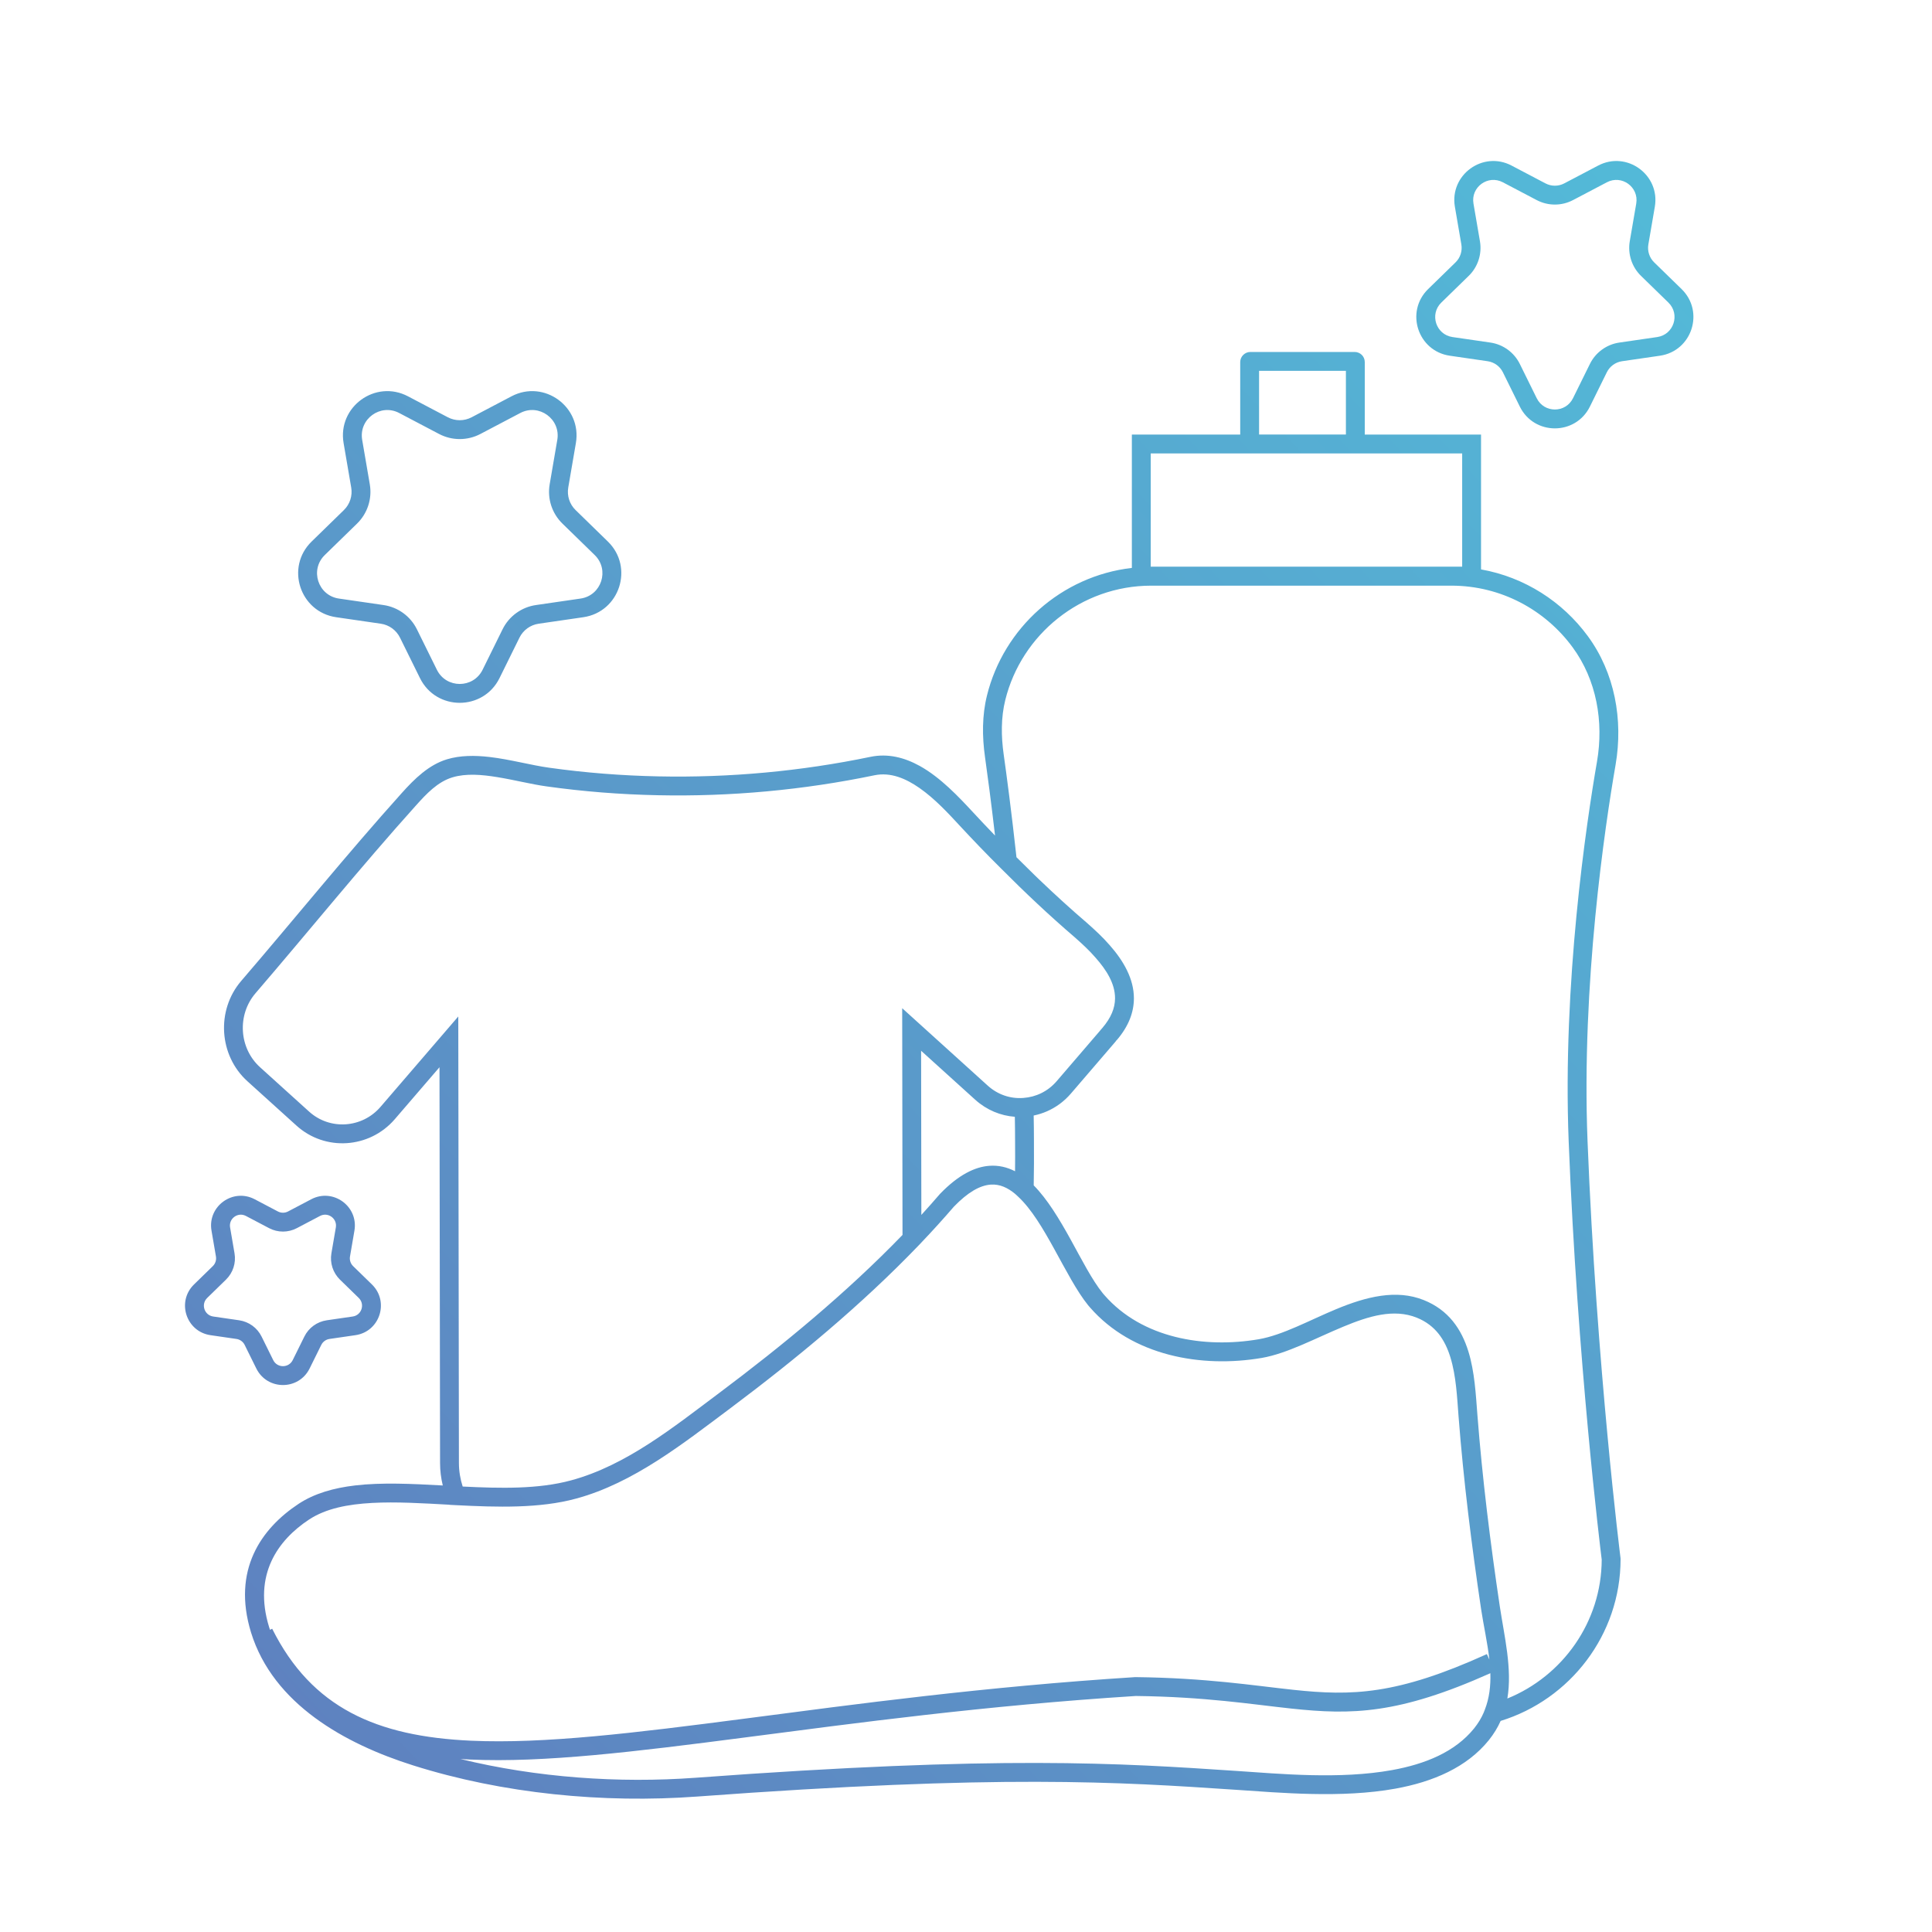 <?xml version="1.0" encoding="UTF-8" standalone="no"?>
<!DOCTYPE svg PUBLIC "-//W3C//DTD SVG 1.1//EN" "http://www.w3.org/Graphics/SVG/1.1/DTD/svg11.dtd">
<svg width="100%" height="100%" viewBox="0 0 1067 1067" version="1.1" xmlns="http://www.w3.org/2000/svg" xmlns:xlink="http://www.w3.org/1999/xlink" xml:space="preserve" xmlns:serif="http://www.serif.com/" style="fill-rule:evenodd;clip-rule:evenodd;stroke-linejoin:round;stroke-miterlimit:2;">
    <g id="Page-1" serif:id="Page 1" transform="matrix(8.333,0,0,8.333,0,0)">
        <rect x="0" y="0" width="128" height="128" style="fill:none;"/>
        <g transform="matrix(0.12,0,0,0.12,0,0)">
            <g id="Warstwa-1" serif:id="Warstwa 1">
                <path d="M684.969,240L684.969,199.973C684.969,196.871 687.575,194.39 690.553,194.39C690.553,194.39 748.178,194.39 748.178,194.39C751.279,194.39 753.761,196.871 753.761,199.973L753.761,240L817.975,240L817.975,314.483C842.067,318.769 863.002,332.328 876.95,351.334C891.87,371.639 896.54,397.578 892.301,422.306C886.415,456.294 873.383,543.501 876.79,630.044C881.78,755.635 895.003,860.432 895.003,860.432L895.044,861.084C895.044,902.975 867.059,938.7 828.805,950.458C827.177,954.142 824.999,957.706 822.232,961.155C810.11,976.121 791.491,984.1 770.667,987.872C740.947,993.256 706.723,990.114 682.421,988.49C617.663,984.159 552.831,979.851 384.991,992.238C333.256,996.035 277.741,990.696 228.117,975.01C190.653,963.186 150.884,941.228 138.63,901.568C128.095,867.149 144.188,844.241 164.997,830.52C173.666,824.839 184.291,821.792 196.185,820.402C210.833,818.691 227.479,819.487 244.552,820.425C243.579,816.445 243.044,812.292 243.044,808.007L242.731,589.433L218.03,618.144C204.029,634.375 179.502,635.992 163.676,621.613C163.676,621.613 136.676,597.196 136.679,597.199C120.857,582.911 119.312,557.981 133.219,541.772C162.828,507.326 191.52,471.797 221.872,438.026C228.924,430.149 236.848,422.367 246.918,419.346C254.095,417.186 262.162,417.127 270.417,418.089C281.724,419.408 293.412,422.652 303.31,424.009C323.272,426.814 343.399,428.38 363.612,428.793C402.887,429.618 442.327,425.987 480.874,417.981C490.424,416.025 499.568,418.37 507.995,423.041C519.465,429.4 529.577,440.171 537.404,448.624C541.426,452.96 545.473,457.247 549.561,461.477C547.355,442.504 545.335,427.437 544.012,418.063C542.41,406.735 542.37,395.143 545.113,384.084C554.34,346.773 586.198,318.147 625.125,313.657L625.125,240L684.969,240ZM823.128,924.112C772.398,946.812 746.61,947.21 713.147,943.636C691.199,941.291 665.846,937.15 627.303,936.691C460.675,947.262 341.014,975.492 259.622,971.794C257.824,971.712 256.044,971.615 254.288,971.502C296.446,981.773 341.651,984.974 384.227,981.849C552.889,969.402 618.04,973.744 683.116,978.097C706.714,979.673 739.95,982.851 768.81,977.622C787.039,974.32 803.526,967.7 814.122,954.618C816.385,951.798 818.16,948.875 819.453,945.841L820.07,944.268C822.589,937.835 823.332,931.05 823.128,924.112ZM560.652,659.377C556.581,655.989 552.182,653.905 547.195,654.259C541.135,654.69 534.537,658.501 526.858,666.408C521.03,673.166 515.057,679.772 508.88,686.242L508.881,686.258L507.428,687.772C475.732,720.809 439.432,750.751 403.285,777.84C377.442,797.138 349.905,819.109 318.121,827.692C298.043,833.16 274.637,832.472 251.568,831.285L248.248,831.114L248.226,831.06C233.404,830.237 218.821,829.349 205.545,830.067C192.106,830.794 180.051,833.109 170.719,839.225C153.348,850.679 139.791,869.77 148.586,898.506C148.757,899.058 148.934,899.607 149.117,900.153L150.321,899.551C172.197,943.306 208.069,959.024 260.095,961.388C341.271,965.076 460.621,936.811 626.842,926.282L627.231,926.272C666.322,926.725 692.017,930.902 714.254,933.278C746.605,936.734 771.401,936.174 821.2,913.555L822.582,916.597C821.555,907.303 819.392,897.871 818.018,888.76C812.75,853.397 808.319,817.859 805.56,782.32C804.755,771.934 804.268,760.009 801.017,749.522C798.108,740.136 792.892,731.93 782.477,727.75C769.703,722.618 755.834,726.944 741.995,732.684C726.459,739.127 710.974,747.528 696.964,749.968C663.579,755.679 625.359,748.882 601.996,722.091L601.927,722.004C601.594,721.588 601.26,721.254 600.948,720.864C594.708,713.166 588.642,701.373 582.147,689.609C576.103,678.661 569.699,667.71 562.141,660.748L560.652,659.377ZM832.514,938.093C862.904,925.771 884.498,895.975 884.626,861.393C883.799,854.749 871.225,752.361 866.382,630.456C862.939,543 876.09,454.874 882.036,420.537C885.798,398.591 881.802,375.529 868.553,357.499C853.418,336.875 829.033,323.459 801.586,323.459C801.586,323.459 635.836,323.459 635.836,323.459C597.012,323.459 564.165,350.435 555.224,386.588C552.801,396.359 552.911,406.6 554.326,416.606C555.951,428.115 558.619,448.153 561.396,473.449C564.729,476.789 568.083,480.096 571.465,483.368L571.52,483.422L572.011,483.895L572.183,484.062L572.566,484.431L572.852,484.706L573.131,484.975L573.526,485.354L573.703,485.524L574.208,486.008L574.282,486.079C582.767,494.202 591.434,502.106 600.36,509.757C604.701,513.577 609.113,517.665 612.904,522.049C620.638,530.792 626.253,540.752 626.254,551.322C626.254,551.406 626.253,551.489 626.253,551.572C626.192,558.922 623.512,566.664 616.697,574.568L616.698,574.567L616.697,574.567L616.772,574.366C616.562,574.695 616.31,575.036 616.014,575.384C611.92,580.201 591.45,603.982 591.443,603.99C589.643,606.073 587.678,607.904 585.583,609.482L585.449,609.583L585.419,609.606L585.395,609.623L585.349,609.657L585.295,609.697L585.257,609.725L585.209,609.761L585.163,609.794L585.141,609.81L585.105,609.837C580.793,612.979 575.957,615.069 570.898,616.105C570.992,620.818 571.044,625.5 571.044,630.203C571.12,638.523 571.058,646.704 570.918,654.683C578.481,662.308 585.125,673.375 591.287,684.536C597.456,695.708 603.137,706.956 609.074,714.276L609.085,714.29C609.373,714.649 609.66,714.946 609.946,715.289C630.837,739.245 665.275,744.782 695.21,739.662C708.544,737.345 723.225,729.163 738.024,723.024C754.521,716.181 771.153,711.926 786.384,718.043C800.05,723.531 807.167,734.074 810.988,746.397C814.467,757.618 815.108,770.36 815.969,781.473C818.71,816.769 823.105,852.064 828.335,887.181C830.87,903.941 835.294,921.727 832.514,938.093ZM552.685,479.465C544.906,471.768 537.295,463.822 529.764,455.705C523.738,449.197 516.312,441.135 507.865,435.24C500.303,429.962 491.92,426.351 482.978,428.183C443.678,436.346 403.451,440.049 363.396,439.207C342.772,438.786 322.233,437.186 301.879,434.327C293.631,433.196 284.126,430.752 274.632,429.203C266.002,427.795 257.38,427.075 249.916,429.322C241.656,431.8 235.415,438.517 229.626,444.982C199.318,478.703 170.677,514.174 141.122,548.558C130.859,560.519 131.982,578.922 143.661,589.469C143.661,589.469 170.663,613.887 170.672,613.895C182.17,624.342 199.976,623.125 210.138,611.345L253.107,561.4C253.107,561.4 253.461,807.993 253.461,808C253.461,812.552 254.218,816.915 255.539,821.014C276.36,822.041 297.304,822.53 315.419,817.598C345.957,809.351 372.254,787.989 397.062,769.459C432.192,743.131 467.489,714.084 498.458,682.054L498.277,556.83C498.277,556.83 545.581,599.638 545.573,599.631C551.097,604.609 558.02,606.863 564.828,606.416L565.098,606.397L565.218,606.388C572.124,605.9 578.679,602.828 583.555,597.185C583.555,597.185 602.474,575.207 607.544,569.261L607.544,569.232L608.808,567.766C613.66,562.137 615.793,556.719 615.836,551.485L615.837,551.293C615.829,543.154 611.06,535.687 605.063,528.908C601.542,524.836 597.47,521.091 593.53,517.622C579.424,505.532 565.906,492.771 552.725,479.505L552.685,479.465ZM159.08,669.095L171.906,662.345C183.958,656.014 198.047,666.248 195.754,679.668C195.754,679.668 193.303,693.953 193.303,693.953C192.968,695.909 193.618,697.903 195.03,699.284C195.03,699.284 205.405,709.392 205.408,709.396C215.156,718.912 209.773,735.467 196.294,737.418C196.294,737.418 181.961,739.502 181.975,739.5C180.01,739.791 178.311,741.017 177.433,742.802C177.433,742.802 171.014,755.788 171.016,755.784C164.989,768.01 147.576,768.01 141.551,755.788C141.551,755.788 135.134,742.805 135.131,742.799C134.254,741.017 132.555,739.791 130.605,739.502C130.605,739.502 116.263,737.418 116.265,737.419C102.794,735.466 97.398,718.91 107.16,709.393C107.16,709.393 117.535,699.284 117.528,699.29C118.947,697.903 119.597,695.909 119.262,693.953C119.262,693.953 116.812,679.67 116.812,679.671C114.506,666.253 128.592,656.013 140.66,662.345C140.66,662.345 153.487,669.097 153.485,669.095C155.235,670.015 157.33,670.015 159.08,669.095ZM163.929,678.315L176.754,671.565C181.165,669.248 186.326,672.997 185.486,677.912C185.487,677.909 183.037,692.192 183.037,692.192C182.122,697.52 183.888,702.958 187.753,706.738C187.76,706.745 198.135,716.853 198.135,716.853C201.7,720.333 199.734,726.395 194.799,727.11C194.796,727.11 180.456,729.194 180.456,729.194C175.097,729.988 170.479,733.344 168.089,738.196C168.092,738.19 161.675,751.175 161.675,751.175C159.468,755.651 153.097,755.651 150.891,751.178C150.889,751.173 144.473,738.19 144.473,738.19C142.086,733.344 137.468,729.988 132.116,729.195C132.102,729.193 117.76,727.11 117.76,727.11C112.829,726.395 110.859,720.335 114.431,716.852C114.43,716.853 124.808,706.741 124.808,706.741C128.677,702.958 130.443,697.52 129.528,692.192C129.528,692.192 127.078,677.908 127.078,677.908C126.234,672.992 131.398,669.249 135.816,671.568C135.811,671.565 148.637,678.316 148.637,678.316C153.421,680.83 159.144,680.83 163.926,678.316L163.929,678.315ZM508.859,671.002C512.323,667.209 515.727,663.368 519.082,659.476L519.285,659.254C529.403,648.805 538.479,644.436 546.456,643.869C551.485,643.511 556.195,644.613 560.61,646.882C560.667,641.425 560.679,635.879 560.628,630.251C560.628,625.744 560.579,621.28 560.493,616.797C552.682,616.229 544.969,613.11 538.595,607.365L508.728,580.336L508.859,671.002ZM260.472,230.467L282.51,218.877C300.48,209.437 321.486,224.697 318.058,244.709C318.058,244.709 313.849,269.251 313.849,269.253C313.065,273.819 314.577,278.483 317.899,281.714C317.899,281.714 335.735,299.1 335.737,299.102C350.267,313.282 342.244,337.971 322.149,340.892C322.149,340.892 297.507,344.475 297.503,344.476C292.917,345.138 288.953,348.022 286.903,352.175C286.903,352.175 275.887,374.508 275.886,374.511C266.89,392.724 240.93,392.722 231.946,374.51C231.946,374.51 220.921,352.176 220.92,352.175C218.871,348.022 214.906,345.138 210.318,344.475C210.318,344.475 185.675,340.892 185.675,340.892C165.578,337.971 157.555,313.281 172.097,299.1C172.097,299.1 189.93,281.716 189.931,281.715C193.246,278.486 194.759,273.82 193.974,269.252C193.974,269.252 189.766,244.709 189.766,244.709C186.337,224.697 207.344,209.437 225.314,218.877C225.314,218.877 247.357,230.469 247.352,230.467C251.461,232.622 256.362,232.622 260.472,230.467ZM265.315,239.689L287.357,228.097C297.685,222.671 309.762,231.445 307.791,242.95C307.791,242.949 303.582,267.491 303.582,267.491C302.217,275.439 304.855,283.558 310.635,289.18C310.63,289.175 328.464,306.559 328.464,306.559C336.815,314.709 332.204,328.904 320.65,330.583C320.65,330.583 296.008,334.167 296.008,334.167C288.031,335.32 281.129,340.337 277.562,347.566C277.562,347.567 266.545,369.9 266.545,369.9C261.375,380.368 246.452,380.37 241.287,369.9C241.286,369.899 230.261,347.565 230.261,347.565C226.694,340.337 219.792,335.32 211.811,334.166C211.815,334.167 187.173,330.583 187.173,330.583C175.62,328.904 171.01,314.71 179.369,306.558C179.368,306.559 197.201,289.175 197.201,289.175C202.969,283.556 205.606,275.438 204.241,267.489C204.241,267.491 200.033,242.949 200.033,242.949C198.061,231.445 210.138,222.671 220.469,228.098C220.467,228.097 242.511,239.69 242.511,239.69C249.654,243.436 258.169,243.436 265.31,239.692L265.315,239.689ZM635.542,250.417L635.542,312.975L807.558,312.975L807.558,250.417L635.542,250.417ZM695.386,204.807L695.386,239.998L743.344,239.998L743.344,204.807L695.386,204.807ZM863.942,101.282C860.692,102.992 856.807,102.992 853.558,101.283C853.556,101.281 834.847,91.448 834.847,91.448C819.009,83.123 800.522,96.564 803.532,114.193C803.533,114.198 807.108,135.023 807.108,135.023C807.727,138.64 806.529,142.34 803.898,144.902C803.897,144.904 788.763,159.654 788.763,159.654C775.955,172.144 783.03,193.892 800.726,196.463C800.725,196.462 821.641,199.504 821.641,199.504C825.272,200.033 828.421,202.316 830.046,205.607C830.045,205.605 839.395,224.555 839.395,224.555C847.315,240.603 870.184,240.603 878.103,224.555C878.103,224.555 887.453,205.605 887.453,205.605C889.077,202.316 892.226,200.033 895.858,199.504C895.857,199.504 916.774,196.462 916.774,196.462C934.469,193.892 941.543,172.144 928.735,159.654C928.733,159.653 913.592,144.903 913.592,144.903C910.967,142.341 909.77,138.636 910.384,135.012C910.382,135.023 913.958,114.197 913.958,114.197C916.979,96.566 898.479,83.122 882.649,91.449C882.651,91.448 863.943,101.281 863.943,101.281L863.942,101.282ZM868.789,110.502L887.498,100.668C895.686,96.361 905.253,103.318 903.691,112.437C903.691,112.435 900.115,133.266 900.115,133.266C898.929,140.264 901.248,147.409 906.319,152.36C906.323,152.364 921.465,167.114 921.465,167.114C928.089,173.573 924.43,184.824 915.276,186.154C915.275,186.154 894.358,189.196 894.358,189.196C887.339,190.217 881.254,194.634 878.113,200.993C878.112,200.995 868.762,219.945 868.762,219.945C864.665,228.247 852.834,228.247 848.736,219.945C848.737,219.945 839.386,200.994 839.386,200.994C836.244,194.634 830.16,190.217 823.141,189.196C823.14,189.196 802.223,186.154 802.223,186.154C793.069,184.824 789.41,173.573 796.035,167.112C796.034,167.113 811.168,152.363 811.168,152.363C816.252,147.41 818.572,140.26 817.375,133.263C817.374,133.26 813.799,112.435 813.799,112.435C812.243,103.319 821.806,96.361 830.001,100.669C830.001,100.669 848.709,110.502 848.709,110.502C854.992,113.808 862.507,113.808 868.791,110.501L868.789,110.502Z" style="fill:url(#_Linear1);"/>
            </g>
        </g>
    </g>
    <defs>
        <linearGradient id="_Linear1" x1="0" y1="0" x2="1" y2="0" gradientUnits="userSpaceOnUse" gradientTransform="matrix(-932.561,894.076,-894.076,-932.561,1066.67,88.92)"><stop offset="0" style="stop-color:rgb(82,191,218);stop-opacity:1"/><stop offset="1" style="stop-color:rgb(95,128,191);stop-opacity:1"/></linearGradient>
    </defs>
</svg>
